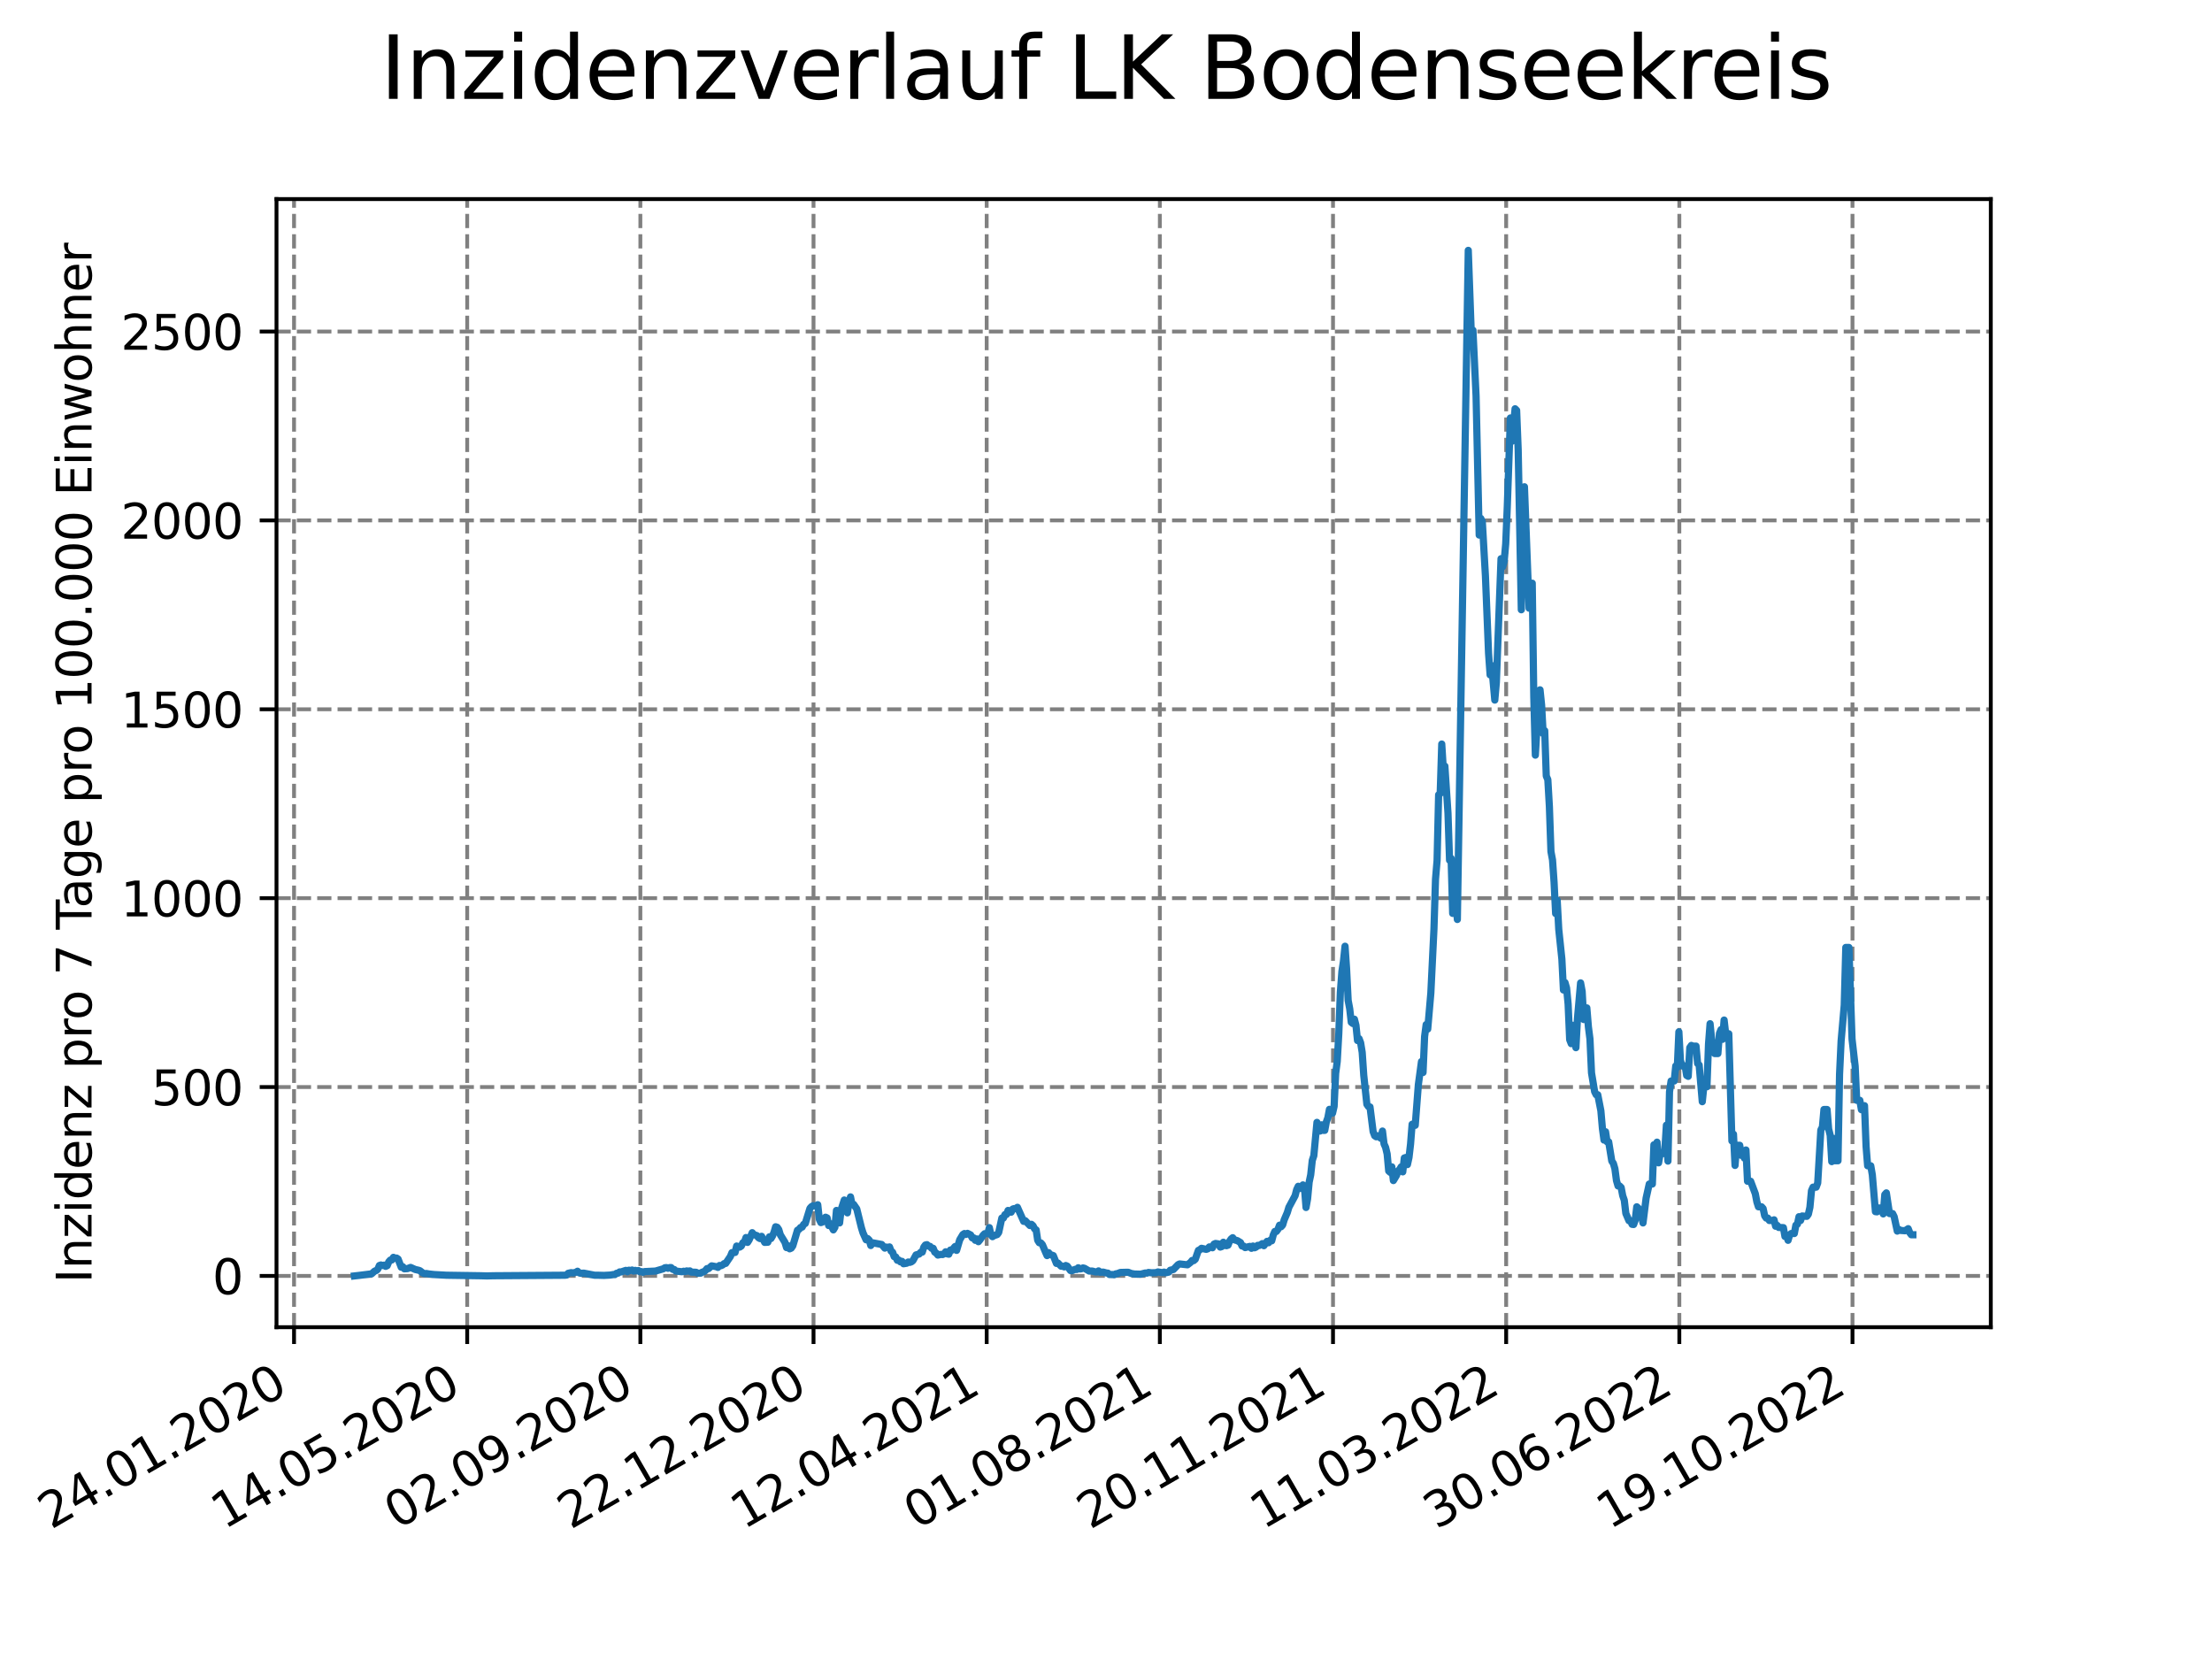 <?xml version="1.0" encoding="utf-8" standalone="no"?>
<!DOCTYPE svg PUBLIC "-//W3C//DTD SVG 1.1//EN"
  "http://www.w3.org/Graphics/SVG/1.1/DTD/svg11.dtd">
<svg xmlns:xlink="http://www.w3.org/1999/xlink" width="460.8pt" height="345.6pt" viewBox="0 0 460.8 345.6" xmlns="http://www.w3.org/2000/svg" version="1.1">
 <defs>
  <style type="text/css">*{stroke-linejoin: round; stroke-linecap: butt}</style>
 </defs>
 <g id="figure_1">
  <g id="patch_1">
   <path d="M 0 345.6 
L 460.8 345.6 
L 460.8 0 
L 0 0 
z
" style="fill: #ffffff"/>
  </g>
  <g id="axes_1">
   <g id="patch_2">
    <path d="M 57.6 276.48 
L 414.72 276.48 
L 414.72 41.472 
L 57.6 41.472 
z
" style="fill: #ffffff"/>
   </g>
   <g id="matplotlib.axis_1">
    <g id="xtick_1">
     <g id="line2d_1">
      <path d="M 61.253 276.48 
L 61.253 41.472 
" clip-path="url(#pbb3aefe9e2)" style="fill: none; stroke-dasharray: 2.96,1.28; stroke-dashoffset: 0; stroke: #808080; stroke-width: 0.8"/>
     </g>
     <g id="line2d_2">
      <defs>
       <path id="m928b06376c" d="M 0 0 
L 0 3.5 
" style="stroke: #000000; stroke-width: 0.8"/>
      </defs>
      <g>
       <use xlink:href="#m928b06376c" x="61.253" y="276.48" style="stroke: #000000; stroke-width: 0.8"/>
      </g>
     </g>
     <g id="text_1">
      <!-- 24.01.2020 -->
      <g transform="translate(10.628 318.689) rotate(-30) scale(0.1 -0.1)">
       <defs>
        <path id="DejaVuSans-32" d="M 1228 531 
L 3431 531 
L 3431 0 
L 469 0 
L 469 531 
Q 828 903 1448 1529 
Q 2069 2156 2228 2338 
Q 2531 2678 2651 2914 
Q 2772 3150 2772 3378 
Q 2772 3750 2511 3984 
Q 2250 4219 1831 4219 
Q 1534 4219 1204 4116 
Q 875 4013 500 3803 
L 500 4441 
Q 881 4594 1212 4672 
Q 1544 4750 1819 4750 
Q 2544 4750 2975 4387 
Q 3406 4025 3406 3419 
Q 3406 3131 3298 2873 
Q 3191 2616 2906 2266 
Q 2828 2175 2409 1742 
Q 1991 1309 1228 531 
z
" transform="scale(0.016)"/>
        <path id="DejaVuSans-34" d="M 2419 4116 
L 825 1625 
L 2419 1625 
L 2419 4116 
z
M 2253 4666 
L 3047 4666 
L 3047 1625 
L 3713 1625 
L 3713 1100 
L 3047 1100 
L 3047 0 
L 2419 0 
L 2419 1100 
L 313 1100 
L 313 1709 
L 2253 4666 
z
" transform="scale(0.016)"/>
        <path id="DejaVuSans-2e" d="M 684 794 
L 1344 794 
L 1344 0 
L 684 0 
L 684 794 
z
" transform="scale(0.016)"/>
        <path id="DejaVuSans-30" d="M 2034 4250 
Q 1547 4250 1301 3770 
Q 1056 3291 1056 2328 
Q 1056 1369 1301 889 
Q 1547 409 2034 409 
Q 2525 409 2770 889 
Q 3016 1369 3016 2328 
Q 3016 3291 2770 3770 
Q 2525 4250 2034 4250 
z
M 2034 4750 
Q 2819 4750 3233 4129 
Q 3647 3509 3647 2328 
Q 3647 1150 3233 529 
Q 2819 -91 2034 -91 
Q 1250 -91 836 529 
Q 422 1150 422 2328 
Q 422 3509 836 4129 
Q 1250 4750 2034 4750 
z
" transform="scale(0.016)"/>
        <path id="DejaVuSans-31" d="M 794 531 
L 1825 531 
L 1825 4091 
L 703 3866 
L 703 4441 
L 1819 4666 
L 2450 4666 
L 2450 531 
L 3481 531 
L 3481 0 
L 794 0 
L 794 531 
z
" transform="scale(0.016)"/>
       </defs>
       <use xlink:href="#DejaVuSans-32"/>
       <use xlink:href="#DejaVuSans-34" x="63.623"/>
       <use xlink:href="#DejaVuSans-2e" x="127.246"/>
       <use xlink:href="#DejaVuSans-30" x="159.033"/>
       <use xlink:href="#DejaVuSans-31" x="222.656"/>
       <use xlink:href="#DejaVuSans-2e" x="286.279"/>
       <use xlink:href="#DejaVuSans-32" x="318.066"/>
       <use xlink:href="#DejaVuSans-30" x="381.689"/>
       <use xlink:href="#DejaVuSans-32" x="445.312"/>
       <use xlink:href="#DejaVuSans-30" x="508.936"/>
      </g>
     </g>
    </g>
    <g id="xtick_2">
     <g id="line2d_3">
      <path d="M 97.326 276.48 
L 97.326 41.472 
" clip-path="url(#pbb3aefe9e2)" style="fill: none; stroke-dasharray: 2.96,1.28; stroke-dashoffset: 0; stroke: #808080; stroke-width: 0.8"/>
     </g>
     <g id="line2d_4">
      <g>
       <use xlink:href="#m928b06376c" x="97.326" y="276.48" style="stroke: #000000; stroke-width: 0.8"/>
      </g>
     </g>
     <g id="text_2">
      <!-- 14.05.2020 -->
      <g transform="translate(46.701 318.689) rotate(-30) scale(0.1 -0.1)">
       <defs>
        <path id="DejaVuSans-35" d="M 691 4666 
L 3169 4666 
L 3169 4134 
L 1269 4134 
L 1269 2991 
Q 1406 3038 1543 3061 
Q 1681 3084 1819 3084 
Q 2600 3084 3056 2656 
Q 3513 2228 3513 1497 
Q 3513 744 3044 326 
Q 2575 -91 1722 -91 
Q 1428 -91 1123 -41 
Q 819 9 494 109 
L 494 744 
Q 775 591 1075 516 
Q 1375 441 1709 441 
Q 2250 441 2565 725 
Q 2881 1009 2881 1497 
Q 2881 1984 2565 2268 
Q 2250 2553 1709 2553 
Q 1456 2553 1204 2497 
Q 953 2441 691 2322 
L 691 4666 
z
" transform="scale(0.016)"/>
       </defs>
       <use xlink:href="#DejaVuSans-31"/>
       <use xlink:href="#DejaVuSans-34" x="63.623"/>
       <use xlink:href="#DejaVuSans-2e" x="127.246"/>
       <use xlink:href="#DejaVuSans-30" x="159.033"/>
       <use xlink:href="#DejaVuSans-35" x="222.656"/>
       <use xlink:href="#DejaVuSans-2e" x="286.279"/>
       <use xlink:href="#DejaVuSans-32" x="318.066"/>
       <use xlink:href="#DejaVuSans-30" x="381.689"/>
       <use xlink:href="#DejaVuSans-32" x="445.312"/>
       <use xlink:href="#DejaVuSans-30" x="508.936"/>
      </g>
     </g>
    </g>
    <g id="xtick_3">
     <g id="line2d_5">
      <path d="M 133.399 276.48 
L 133.399 41.472 
" clip-path="url(#pbb3aefe9e2)" style="fill: none; stroke-dasharray: 2.96,1.28; stroke-dashoffset: 0; stroke: #808080; stroke-width: 0.8"/>
     </g>
     <g id="line2d_6">
      <g>
       <use xlink:href="#m928b06376c" x="133.399" y="276.48" style="stroke: #000000; stroke-width: 0.8"/>
      </g>
     </g>
     <g id="text_3">
      <!-- 02.09.2020 -->
      <g transform="translate(82.774 318.689) rotate(-30) scale(0.1 -0.1)">
       <defs>
        <path id="DejaVuSans-39" d="M 703 97 
L 703 672 
Q 941 559 1184 500 
Q 1428 441 1663 441 
Q 2288 441 2617 861 
Q 2947 1281 2994 2138 
Q 2813 1869 2534 1725 
Q 2256 1581 1919 1581 
Q 1219 1581 811 2004 
Q 403 2428 403 3163 
Q 403 3881 828 4315 
Q 1253 4750 1959 4750 
Q 2769 4750 3195 4129 
Q 3622 3509 3622 2328 
Q 3622 1225 3098 567 
Q 2575 -91 1691 -91 
Q 1453 -91 1209 -44 
Q 966 3 703 97 
z
M 1959 2075 
Q 2384 2075 2632 2365 
Q 2881 2656 2881 3163 
Q 2881 3666 2632 3958 
Q 2384 4250 1959 4250 
Q 1534 4250 1286 3958 
Q 1038 3666 1038 3163 
Q 1038 2656 1286 2365 
Q 1534 2075 1959 2075 
z
" transform="scale(0.016)"/>
       </defs>
       <use xlink:href="#DejaVuSans-30"/>
       <use xlink:href="#DejaVuSans-32" x="63.623"/>
       <use xlink:href="#DejaVuSans-2e" x="127.246"/>
       <use xlink:href="#DejaVuSans-30" x="159.033"/>
       <use xlink:href="#DejaVuSans-39" x="222.656"/>
       <use xlink:href="#DejaVuSans-2e" x="286.279"/>
       <use xlink:href="#DejaVuSans-32" x="318.066"/>
       <use xlink:href="#DejaVuSans-30" x="381.689"/>
       <use xlink:href="#DejaVuSans-32" x="445.312"/>
       <use xlink:href="#DejaVuSans-30" x="508.936"/>
      </g>
     </g>
    </g>
    <g id="xtick_4">
     <g id="line2d_7">
      <path d="M 169.471 276.48 
L 169.471 41.472 
" clip-path="url(#pbb3aefe9e2)" style="fill: none; stroke-dasharray: 2.96,1.28; stroke-dashoffset: 0; stroke: #808080; stroke-width: 0.8"/>
     </g>
     <g id="line2d_8">
      <g>
       <use xlink:href="#m928b06376c" x="169.471" y="276.48" style="stroke: #000000; stroke-width: 0.8"/>
      </g>
     </g>
     <g id="text_4">
      <!-- 22.12.2020 -->
      <g transform="translate(118.846 318.689) rotate(-30) scale(0.1 -0.1)">
       <use xlink:href="#DejaVuSans-32"/>
       <use xlink:href="#DejaVuSans-32" x="63.623"/>
       <use xlink:href="#DejaVuSans-2e" x="127.246"/>
       <use xlink:href="#DejaVuSans-31" x="159.033"/>
       <use xlink:href="#DejaVuSans-32" x="222.656"/>
       <use xlink:href="#DejaVuSans-2e" x="286.279"/>
       <use xlink:href="#DejaVuSans-32" x="318.066"/>
       <use xlink:href="#DejaVuSans-30" x="381.689"/>
       <use xlink:href="#DejaVuSans-32" x="445.312"/>
       <use xlink:href="#DejaVuSans-30" x="508.936"/>
      </g>
     </g>
    </g>
    <g id="xtick_5">
     <g id="line2d_9">
      <path d="M 205.544 276.48 
L 205.544 41.472 
" clip-path="url(#pbb3aefe9e2)" style="fill: none; stroke-dasharray: 2.96,1.28; stroke-dashoffset: 0; stroke: #808080; stroke-width: 0.8"/>
     </g>
     <g id="line2d_10">
      <g>
       <use xlink:href="#m928b06376c" x="205.544" y="276.48" style="stroke: #000000; stroke-width: 0.8"/>
      </g>
     </g>
     <g id="text_5">
      <!-- 12.04.2021 -->
      <g transform="translate(154.919 318.689) rotate(-30) scale(0.1 -0.1)">
       <use xlink:href="#DejaVuSans-31"/>
       <use xlink:href="#DejaVuSans-32" x="63.623"/>
       <use xlink:href="#DejaVuSans-2e" x="127.246"/>
       <use xlink:href="#DejaVuSans-30" x="159.033"/>
       <use xlink:href="#DejaVuSans-34" x="222.656"/>
       <use xlink:href="#DejaVuSans-2e" x="286.279"/>
       <use xlink:href="#DejaVuSans-32" x="318.066"/>
       <use xlink:href="#DejaVuSans-30" x="381.689"/>
       <use xlink:href="#DejaVuSans-32" x="445.312"/>
       <use xlink:href="#DejaVuSans-31" x="508.936"/>
      </g>
     </g>
    </g>
    <g id="xtick_6">
     <g id="line2d_11">
      <path d="M 241.617 276.48 
L 241.617 41.472 
" clip-path="url(#pbb3aefe9e2)" style="fill: none; stroke-dasharray: 2.96,1.28; stroke-dashoffset: 0; stroke: #808080; stroke-width: 0.8"/>
     </g>
     <g id="line2d_12">
      <g>
       <use xlink:href="#m928b06376c" x="241.617" y="276.48" style="stroke: #000000; stroke-width: 0.8"/>
      </g>
     </g>
     <g id="text_6">
      <!-- 01.08.2021 -->
      <g transform="translate(190.992 318.689) rotate(-30) scale(0.1 -0.1)">
       <defs>
        <path id="DejaVuSans-38" d="M 2034 2216 
Q 1584 2216 1326 1975 
Q 1069 1734 1069 1313 
Q 1069 891 1326 650 
Q 1584 409 2034 409 
Q 2484 409 2743 651 
Q 3003 894 3003 1313 
Q 3003 1734 2745 1975 
Q 2488 2216 2034 2216 
z
M 1403 2484 
Q 997 2584 770 2862 
Q 544 3141 544 3541 
Q 544 4100 942 4425 
Q 1341 4750 2034 4750 
Q 2731 4750 3128 4425 
Q 3525 4100 3525 3541 
Q 3525 3141 3298 2862 
Q 3072 2584 2669 2484 
Q 3125 2378 3379 2068 
Q 3634 1759 3634 1313 
Q 3634 634 3220 271 
Q 2806 -91 2034 -91 
Q 1263 -91 848 271 
Q 434 634 434 1313 
Q 434 1759 690 2068 
Q 947 2378 1403 2484 
z
M 1172 3481 
Q 1172 3119 1398 2916 
Q 1625 2713 2034 2713 
Q 2441 2713 2670 2916 
Q 2900 3119 2900 3481 
Q 2900 3844 2670 4047 
Q 2441 4250 2034 4250 
Q 1625 4250 1398 4047 
Q 1172 3844 1172 3481 
z
" transform="scale(0.016)"/>
       </defs>
       <use xlink:href="#DejaVuSans-30"/>
       <use xlink:href="#DejaVuSans-31" x="63.623"/>
       <use xlink:href="#DejaVuSans-2e" x="127.246"/>
       <use xlink:href="#DejaVuSans-30" x="159.033"/>
       <use xlink:href="#DejaVuSans-38" x="222.656"/>
       <use xlink:href="#DejaVuSans-2e" x="286.279"/>
       <use xlink:href="#DejaVuSans-32" x="318.066"/>
       <use xlink:href="#DejaVuSans-30" x="381.689"/>
       <use xlink:href="#DejaVuSans-32" x="445.312"/>
       <use xlink:href="#DejaVuSans-31" x="508.936"/>
      </g>
     </g>
    </g>
    <g id="xtick_7">
     <g id="line2d_13">
      <path d="M 277.69 276.48 
L 277.69 41.472 
" clip-path="url(#pbb3aefe9e2)" style="fill: none; stroke-dasharray: 2.96,1.28; stroke-dashoffset: 0; stroke: #808080; stroke-width: 0.8"/>
     </g>
     <g id="line2d_14">
      <g>
       <use xlink:href="#m928b06376c" x="277.69" y="276.48" style="stroke: #000000; stroke-width: 0.8"/>
      </g>
     </g>
     <g id="text_7">
      <!-- 20.11.2021 -->
      <g transform="translate(227.064 318.689) rotate(-30) scale(0.1 -0.1)">
       <use xlink:href="#DejaVuSans-32"/>
       <use xlink:href="#DejaVuSans-30" x="63.623"/>
       <use xlink:href="#DejaVuSans-2e" x="127.246"/>
       <use xlink:href="#DejaVuSans-31" x="159.033"/>
       <use xlink:href="#DejaVuSans-31" x="222.656"/>
       <use xlink:href="#DejaVuSans-2e" x="286.279"/>
       <use xlink:href="#DejaVuSans-32" x="318.066"/>
       <use xlink:href="#DejaVuSans-30" x="381.689"/>
       <use xlink:href="#DejaVuSans-32" x="445.312"/>
       <use xlink:href="#DejaVuSans-31" x="508.936"/>
      </g>
     </g>
    </g>
    <g id="xtick_8">
     <g id="line2d_15">
      <path d="M 313.762 276.48 
L 313.762 41.472 
" clip-path="url(#pbb3aefe9e2)" style="fill: none; stroke-dasharray: 2.96,1.28; stroke-dashoffset: 0; stroke: #808080; stroke-width: 0.8"/>
     </g>
     <g id="line2d_16">
      <g>
       <use xlink:href="#m928b06376c" x="313.762" y="276.48" style="stroke: #000000; stroke-width: 0.8"/>
      </g>
     </g>
     <g id="text_8">
      <!-- 11.03.2022 -->
      <g transform="translate(263.137 318.689) rotate(-30) scale(0.1 -0.1)">
       <defs>
        <path id="DejaVuSans-33" d="M 2597 2516 
Q 3050 2419 3304 2112 
Q 3559 1806 3559 1356 
Q 3559 666 3084 287 
Q 2609 -91 1734 -91 
Q 1441 -91 1130 -33 
Q 819 25 488 141 
L 488 750 
Q 750 597 1062 519 
Q 1375 441 1716 441 
Q 2309 441 2620 675 
Q 2931 909 2931 1356 
Q 2931 1769 2642 2001 
Q 2353 2234 1838 2234 
L 1294 2234 
L 1294 2753 
L 1863 2753 
Q 2328 2753 2575 2939 
Q 2822 3125 2822 3475 
Q 2822 3834 2567 4026 
Q 2313 4219 1838 4219 
Q 1578 4219 1281 4162 
Q 984 4106 628 3988 
L 628 4550 
Q 988 4650 1302 4700 
Q 1616 4750 1894 4750 
Q 2613 4750 3031 4423 
Q 3450 4097 3450 3541 
Q 3450 3153 3228 2886 
Q 3006 2619 2597 2516 
z
" transform="scale(0.016)"/>
       </defs>
       <use xlink:href="#DejaVuSans-31"/>
       <use xlink:href="#DejaVuSans-31" x="63.623"/>
       <use xlink:href="#DejaVuSans-2e" x="127.246"/>
       <use xlink:href="#DejaVuSans-30" x="159.033"/>
       <use xlink:href="#DejaVuSans-33" x="222.656"/>
       <use xlink:href="#DejaVuSans-2e" x="286.279"/>
       <use xlink:href="#DejaVuSans-32" x="318.066"/>
       <use xlink:href="#DejaVuSans-30" x="381.689"/>
       <use xlink:href="#DejaVuSans-32" x="445.312"/>
       <use xlink:href="#DejaVuSans-32" x="508.936"/>
      </g>
     </g>
    </g>
    <g id="xtick_9">
     <g id="line2d_17">
      <path d="M 349.835 276.48 
L 349.835 41.472 
" clip-path="url(#pbb3aefe9e2)" style="fill: none; stroke-dasharray: 2.96,1.28; stroke-dashoffset: 0; stroke: #808080; stroke-width: 0.8"/>
     </g>
     <g id="line2d_18">
      <g>
       <use xlink:href="#m928b06376c" x="349.835" y="276.48" style="stroke: #000000; stroke-width: 0.8"/>
      </g>
     </g>
     <g id="text_9">
      <!-- 30.06.2022 -->
      <g transform="translate(299.21 318.689) rotate(-30) scale(0.1 -0.1)">
       <defs>
        <path id="DejaVuSans-36" d="M 2113 2584 
Q 1688 2584 1439 2293 
Q 1191 2003 1191 1497 
Q 1191 994 1439 701 
Q 1688 409 2113 409 
Q 2538 409 2786 701 
Q 3034 994 3034 1497 
Q 3034 2003 2786 2293 
Q 2538 2584 2113 2584 
z
M 3366 4563 
L 3366 3988 
Q 3128 4100 2886 4159 
Q 2644 4219 2406 4219 
Q 1781 4219 1451 3797 
Q 1122 3375 1075 2522 
Q 1259 2794 1537 2939 
Q 1816 3084 2150 3084 
Q 2853 3084 3261 2657 
Q 3669 2231 3669 1497 
Q 3669 778 3244 343 
Q 2819 -91 2113 -91 
Q 1303 -91 875 529 
Q 447 1150 447 2328 
Q 447 3434 972 4092 
Q 1497 4750 2381 4750 
Q 2619 4750 2861 4703 
Q 3103 4656 3366 4563 
z
" transform="scale(0.016)"/>
       </defs>
       <use xlink:href="#DejaVuSans-33"/>
       <use xlink:href="#DejaVuSans-30" x="63.623"/>
       <use xlink:href="#DejaVuSans-2e" x="127.246"/>
       <use xlink:href="#DejaVuSans-30" x="159.033"/>
       <use xlink:href="#DejaVuSans-36" x="222.656"/>
       <use xlink:href="#DejaVuSans-2e" x="286.279"/>
       <use xlink:href="#DejaVuSans-32" x="318.066"/>
       <use xlink:href="#DejaVuSans-30" x="381.689"/>
       <use xlink:href="#DejaVuSans-32" x="445.312"/>
       <use xlink:href="#DejaVuSans-32" x="508.936"/>
      </g>
     </g>
    </g>
    <g id="xtick_10">
     <g id="line2d_19">
      <path d="M 385.908 276.48 
L 385.908 41.472 
" clip-path="url(#pbb3aefe9e2)" style="fill: none; stroke-dasharray: 2.96,1.28; stroke-dashoffset: 0; stroke: #808080; stroke-width: 0.8"/>
     </g>
     <g id="line2d_20">
      <g>
       <use xlink:href="#m928b06376c" x="385.908" y="276.48" style="stroke: #000000; stroke-width: 0.8"/>
      </g>
     </g>
     <g id="text_10">
      <!-- 19.10.2022 -->
      <g transform="translate(335.283 318.689) rotate(-30) scale(0.1 -0.1)">
       <use xlink:href="#DejaVuSans-31"/>
       <use xlink:href="#DejaVuSans-39" x="63.623"/>
       <use xlink:href="#DejaVuSans-2e" x="127.246"/>
       <use xlink:href="#DejaVuSans-31" x="159.033"/>
       <use xlink:href="#DejaVuSans-30" x="222.656"/>
       <use xlink:href="#DejaVuSans-2e" x="286.279"/>
       <use xlink:href="#DejaVuSans-32" x="318.066"/>
       <use xlink:href="#DejaVuSans-30" x="381.689"/>
       <use xlink:href="#DejaVuSans-32" x="445.312"/>
       <use xlink:href="#DejaVuSans-32" x="508.936"/>
      </g>
     </g>
    </g>
   </g>
   <g id="matplotlib.axis_2">
    <g id="ytick_1">
     <g id="line2d_21">
      <path d="M 57.6 265.798 
L 414.72 265.798 
" clip-path="url(#pbb3aefe9e2)" style="fill: none; stroke-dasharray: 2.96,1.28; stroke-dashoffset: 0; stroke: #808080; stroke-width: 0.8"/>
     </g>
     <g id="line2d_22">
      <defs>
       <path id="m2a3b0ec038" d="M 0 0 
L -3.5 0 
" style="stroke: #000000; stroke-width: 0.8"/>
      </defs>
      <g>
       <use xlink:href="#m2a3b0ec038" x="57.6" y="265.798" style="stroke: #000000; stroke-width: 0.8"/>
      </g>
     </g>
     <g id="text_11">
      <!-- 0 -->
      <g transform="translate(44.237 269.597) scale(0.1 -0.1)">
       <use xlink:href="#DejaVuSans-30"/>
      </g>
     </g>
    </g>
    <g id="ytick_2">
     <g id="line2d_23">
      <path d="M 57.6 226.451 
L 414.72 226.451 
" clip-path="url(#pbb3aefe9e2)" style="fill: none; stroke-dasharray: 2.96,1.28; stroke-dashoffset: 0; stroke: #808080; stroke-width: 0.8"/>
     </g>
     <g id="line2d_24">
      <g>
       <use xlink:href="#m2a3b0ec038" x="57.6" y="226.451" style="stroke: #000000; stroke-width: 0.8"/>
      </g>
     </g>
     <g id="text_12">
      <!-- 500 -->
      <g transform="translate(31.512 230.25) scale(0.1 -0.1)">
       <use xlink:href="#DejaVuSans-35"/>
       <use xlink:href="#DejaVuSans-30" x="63.623"/>
       <use xlink:href="#DejaVuSans-30" x="127.246"/>
      </g>
     </g>
    </g>
    <g id="ytick_3">
     <g id="line2d_25">
      <path d="M 57.6 187.104 
L 414.72 187.104 
" clip-path="url(#pbb3aefe9e2)" style="fill: none; stroke-dasharray: 2.96,1.28; stroke-dashoffset: 0; stroke: #808080; stroke-width: 0.8"/>
     </g>
     <g id="line2d_26">
      <g>
       <use xlink:href="#m2a3b0ec038" x="57.6" y="187.104" style="stroke: #000000; stroke-width: 0.8"/>
      </g>
     </g>
     <g id="text_13">
      <!-- 1000 -->
      <g transform="translate(25.15 190.903) scale(0.1 -0.1)">
       <use xlink:href="#DejaVuSans-31"/>
       <use xlink:href="#DejaVuSans-30" x="63.623"/>
       <use xlink:href="#DejaVuSans-30" x="127.246"/>
       <use xlink:href="#DejaVuSans-30" x="190.869"/>
      </g>
     </g>
    </g>
    <g id="ytick_4">
     <g id="line2d_27">
      <path d="M 57.6 147.756 
L 414.72 147.756 
" clip-path="url(#pbb3aefe9e2)" style="fill: none; stroke-dasharray: 2.96,1.28; stroke-dashoffset: 0; stroke: #808080; stroke-width: 0.8"/>
     </g>
     <g id="line2d_28">
      <g>
       <use xlink:href="#m2a3b0ec038" x="57.6" y="147.756" style="stroke: #000000; stroke-width: 0.8"/>
      </g>
     </g>
     <g id="text_14">
      <!-- 1500 -->
      <g transform="translate(25.15 151.556) scale(0.1 -0.1)">
       <use xlink:href="#DejaVuSans-31"/>
       <use xlink:href="#DejaVuSans-35" x="63.623"/>
       <use xlink:href="#DejaVuSans-30" x="127.246"/>
       <use xlink:href="#DejaVuSans-30" x="190.869"/>
      </g>
     </g>
    </g>
    <g id="ytick_5">
     <g id="line2d_29">
      <path d="M 57.6 108.409 
L 414.72 108.409 
" clip-path="url(#pbb3aefe9e2)" style="fill: none; stroke-dasharray: 2.96,1.28; stroke-dashoffset: 0; stroke: #808080; stroke-width: 0.8"/>
     </g>
     <g id="line2d_30">
      <g>
       <use xlink:href="#m2a3b0ec038" x="57.6" y="108.409" style="stroke: #000000; stroke-width: 0.8"/>
      </g>
     </g>
     <g id="text_15">
      <!-- 2000 -->
      <g transform="translate(25.15 112.209) scale(0.1 -0.1)">
       <use xlink:href="#DejaVuSans-32"/>
       <use xlink:href="#DejaVuSans-30" x="63.623"/>
       <use xlink:href="#DejaVuSans-30" x="127.246"/>
       <use xlink:href="#DejaVuSans-30" x="190.869"/>
      </g>
     </g>
    </g>
    <g id="ytick_6">
     <g id="line2d_31">
      <path d="M 57.6 69.062 
L 414.72 69.062 
" clip-path="url(#pbb3aefe9e2)" style="fill: none; stroke-dasharray: 2.96,1.28; stroke-dashoffset: 0; stroke: #808080; stroke-width: 0.8"/>
     </g>
     <g id="line2d_32">
      <g>
       <use xlink:href="#m2a3b0ec038" x="57.6" y="69.062" style="stroke: #000000; stroke-width: 0.8"/>
      </g>
     </g>
     <g id="text_16">
      <!-- 2500 -->
      <g transform="translate(25.15 72.861) scale(0.1 -0.1)">
       <use xlink:href="#DejaVuSans-32"/>
       <use xlink:href="#DejaVuSans-35" x="63.623"/>
       <use xlink:href="#DejaVuSans-30" x="127.246"/>
       <use xlink:href="#DejaVuSans-30" x="190.869"/>
      </g>
     </g>
    </g>
    <g id="text_17">
     <!-- Inzidenz pro 7 Tage pro 100.000 Einwohner -->
     <g transform="translate(19.07 267.301) rotate(-90) scale(0.1 -0.1)">
      <defs>
       <path id="DejaVuSans-49" d="M 628 4666 
L 1259 4666 
L 1259 0 
L 628 0 
L 628 4666 
z
" transform="scale(0.016)"/>
       <path id="DejaVuSans-6e" d="M 3513 2113 
L 3513 0 
L 2938 0 
L 2938 2094 
Q 2938 2591 2744 2837 
Q 2550 3084 2163 3084 
Q 1697 3084 1428 2787 
Q 1159 2491 1159 1978 
L 1159 0 
L 581 0 
L 581 3500 
L 1159 3500 
L 1159 2956 
Q 1366 3272 1645 3428 
Q 1925 3584 2291 3584 
Q 2894 3584 3203 3211 
Q 3513 2838 3513 2113 
z
" transform="scale(0.016)"/>
       <path id="DejaVuSans-7a" d="M 353 3500 
L 3084 3500 
L 3084 2975 
L 922 459 
L 3084 459 
L 3084 0 
L 275 0 
L 275 525 
L 2438 3041 
L 353 3041 
L 353 3500 
z
" transform="scale(0.016)"/>
       <path id="DejaVuSans-69" d="M 603 3500 
L 1178 3500 
L 1178 0 
L 603 0 
L 603 3500 
z
M 603 4863 
L 1178 4863 
L 1178 4134 
L 603 4134 
L 603 4863 
z
" transform="scale(0.016)"/>
       <path id="DejaVuSans-64" d="M 2906 2969 
L 2906 4863 
L 3481 4863 
L 3481 0 
L 2906 0 
L 2906 525 
Q 2725 213 2448 61 
Q 2172 -91 1784 -91 
Q 1150 -91 751 415 
Q 353 922 353 1747 
Q 353 2572 751 3078 
Q 1150 3584 1784 3584 
Q 2172 3584 2448 3432 
Q 2725 3281 2906 2969 
z
M 947 1747 
Q 947 1113 1208 752 
Q 1469 391 1925 391 
Q 2381 391 2643 752 
Q 2906 1113 2906 1747 
Q 2906 2381 2643 2742 
Q 2381 3103 1925 3103 
Q 1469 3103 1208 2742 
Q 947 2381 947 1747 
z
" transform="scale(0.016)"/>
       <path id="DejaVuSans-65" d="M 3597 1894 
L 3597 1613 
L 953 1613 
Q 991 1019 1311 708 
Q 1631 397 2203 397 
Q 2534 397 2845 478 
Q 3156 559 3463 722 
L 3463 178 
Q 3153 47 2828 -22 
Q 2503 -91 2169 -91 
Q 1331 -91 842 396 
Q 353 884 353 1716 
Q 353 2575 817 3079 
Q 1281 3584 2069 3584 
Q 2775 3584 3186 3129 
Q 3597 2675 3597 1894 
z
M 3022 2063 
Q 3016 2534 2758 2815 
Q 2500 3097 2075 3097 
Q 1594 3097 1305 2825 
Q 1016 2553 972 2059 
L 3022 2063 
z
" transform="scale(0.016)"/>
       <path id="DejaVuSans-20" transform="scale(0.016)"/>
       <path id="DejaVuSans-70" d="M 1159 525 
L 1159 -1331 
L 581 -1331 
L 581 3500 
L 1159 3500 
L 1159 2969 
Q 1341 3281 1617 3432 
Q 1894 3584 2278 3584 
Q 2916 3584 3314 3078 
Q 3713 2572 3713 1747 
Q 3713 922 3314 415 
Q 2916 -91 2278 -91 
Q 1894 -91 1617 61 
Q 1341 213 1159 525 
z
M 3116 1747 
Q 3116 2381 2855 2742 
Q 2594 3103 2138 3103 
Q 1681 3103 1420 2742 
Q 1159 2381 1159 1747 
Q 1159 1113 1420 752 
Q 1681 391 2138 391 
Q 2594 391 2855 752 
Q 3116 1113 3116 1747 
z
" transform="scale(0.016)"/>
       <path id="DejaVuSans-72" d="M 2631 2963 
Q 2534 3019 2420 3045 
Q 2306 3072 2169 3072 
Q 1681 3072 1420 2755 
Q 1159 2438 1159 1844 
L 1159 0 
L 581 0 
L 581 3500 
L 1159 3500 
L 1159 2956 
Q 1341 3275 1631 3429 
Q 1922 3584 2338 3584 
Q 2397 3584 2469 3576 
Q 2541 3569 2628 3553 
L 2631 2963 
z
" transform="scale(0.016)"/>
       <path id="DejaVuSans-6f" d="M 1959 3097 
Q 1497 3097 1228 2736 
Q 959 2375 959 1747 
Q 959 1119 1226 758 
Q 1494 397 1959 397 
Q 2419 397 2687 759 
Q 2956 1122 2956 1747 
Q 2956 2369 2687 2733 
Q 2419 3097 1959 3097 
z
M 1959 3584 
Q 2709 3584 3137 3096 
Q 3566 2609 3566 1747 
Q 3566 888 3137 398 
Q 2709 -91 1959 -91 
Q 1206 -91 779 398 
Q 353 888 353 1747 
Q 353 2609 779 3096 
Q 1206 3584 1959 3584 
z
" transform="scale(0.016)"/>
       <path id="DejaVuSans-37" d="M 525 4666 
L 3525 4666 
L 3525 4397 
L 1831 0 
L 1172 0 
L 2766 4134 
L 525 4134 
L 525 4666 
z
" transform="scale(0.016)"/>
       <path id="DejaVuSans-54" d="M -19 4666 
L 3928 4666 
L 3928 4134 
L 2272 4134 
L 2272 0 
L 1638 0 
L 1638 4134 
L -19 4134 
L -19 4666 
z
" transform="scale(0.016)"/>
       <path id="DejaVuSans-61" d="M 2194 1759 
Q 1497 1759 1228 1600 
Q 959 1441 959 1056 
Q 959 750 1161 570 
Q 1363 391 1709 391 
Q 2188 391 2477 730 
Q 2766 1069 2766 1631 
L 2766 1759 
L 2194 1759 
z
M 3341 1997 
L 3341 0 
L 2766 0 
L 2766 531 
Q 2569 213 2275 61 
Q 1981 -91 1556 -91 
Q 1019 -91 701 211 
Q 384 513 384 1019 
Q 384 1609 779 1909 
Q 1175 2209 1959 2209 
L 2766 2209 
L 2766 2266 
Q 2766 2663 2505 2880 
Q 2244 3097 1772 3097 
Q 1472 3097 1187 3025 
Q 903 2953 641 2809 
L 641 3341 
Q 956 3463 1253 3523 
Q 1550 3584 1831 3584 
Q 2591 3584 2966 3190 
Q 3341 2797 3341 1997 
z
" transform="scale(0.016)"/>
       <path id="DejaVuSans-67" d="M 2906 1791 
Q 2906 2416 2648 2759 
Q 2391 3103 1925 3103 
Q 1463 3103 1205 2759 
Q 947 2416 947 1791 
Q 947 1169 1205 825 
Q 1463 481 1925 481 
Q 2391 481 2648 825 
Q 2906 1169 2906 1791 
z
M 3481 434 
Q 3481 -459 3084 -895 
Q 2688 -1331 1869 -1331 
Q 1566 -1331 1297 -1286 
Q 1028 -1241 775 -1147 
L 775 -588 
Q 1028 -725 1275 -790 
Q 1522 -856 1778 -856 
Q 2344 -856 2625 -561 
Q 2906 -266 2906 331 
L 2906 616 
Q 2728 306 2450 153 
Q 2172 0 1784 0 
Q 1141 0 747 490 
Q 353 981 353 1791 
Q 353 2603 747 3093 
Q 1141 3584 1784 3584 
Q 2172 3584 2450 3431 
Q 2728 3278 2906 2969 
L 2906 3500 
L 3481 3500 
L 3481 434 
z
" transform="scale(0.016)"/>
       <path id="DejaVuSans-45" d="M 628 4666 
L 3578 4666 
L 3578 4134 
L 1259 4134 
L 1259 2753 
L 3481 2753 
L 3481 2222 
L 1259 2222 
L 1259 531 
L 3634 531 
L 3634 0 
L 628 0 
L 628 4666 
z
" transform="scale(0.016)"/>
       <path id="DejaVuSans-77" d="M 269 3500 
L 844 3500 
L 1563 769 
L 2278 3500 
L 2956 3500 
L 3675 769 
L 4391 3500 
L 4966 3500 
L 4050 0 
L 3372 0 
L 2619 2869 
L 1863 0 
L 1184 0 
L 269 3500 
z
" transform="scale(0.016)"/>
       <path id="DejaVuSans-68" d="M 3513 2113 
L 3513 0 
L 2938 0 
L 2938 2094 
Q 2938 2591 2744 2837 
Q 2550 3084 2163 3084 
Q 1697 3084 1428 2787 
Q 1159 2491 1159 1978 
L 1159 0 
L 581 0 
L 581 4863 
L 1159 4863 
L 1159 2956 
Q 1366 3272 1645 3428 
Q 1925 3584 2291 3584 
Q 2894 3584 3203 3211 
Q 3513 2838 3513 2113 
z
" transform="scale(0.016)"/>
      </defs>
      <use xlink:href="#DejaVuSans-49"/>
      <use xlink:href="#DejaVuSans-6e" x="29.492"/>
      <use xlink:href="#DejaVuSans-7a" x="92.871"/>
      <use xlink:href="#DejaVuSans-69" x="145.361"/>
      <use xlink:href="#DejaVuSans-64" x="173.145"/>
      <use xlink:href="#DejaVuSans-65" x="236.621"/>
      <use xlink:href="#DejaVuSans-6e" x="298.145"/>
      <use xlink:href="#DejaVuSans-7a" x="361.523"/>
      <use xlink:href="#DejaVuSans-20" x="414.014"/>
      <use xlink:href="#DejaVuSans-70" x="445.801"/>
      <use xlink:href="#DejaVuSans-72" x="509.277"/>
      <use xlink:href="#DejaVuSans-6f" x="548.141"/>
      <use xlink:href="#DejaVuSans-20" x="609.322"/>
      <use xlink:href="#DejaVuSans-37" x="641.109"/>
      <use xlink:href="#DejaVuSans-20" x="704.732"/>
      <use xlink:href="#DejaVuSans-54" x="736.52"/>
      <use xlink:href="#DejaVuSans-61" x="781.104"/>
      <use xlink:href="#DejaVuSans-67" x="842.383"/>
      <use xlink:href="#DejaVuSans-65" x="905.859"/>
      <use xlink:href="#DejaVuSans-20" x="967.383"/>
      <use xlink:href="#DejaVuSans-70" x="999.17"/>
      <use xlink:href="#DejaVuSans-72" x="1062.646"/>
      <use xlink:href="#DejaVuSans-6f" x="1101.51"/>
      <use xlink:href="#DejaVuSans-20" x="1162.691"/>
      <use xlink:href="#DejaVuSans-31" x="1194.479"/>
      <use xlink:href="#DejaVuSans-30" x="1258.102"/>
      <use xlink:href="#DejaVuSans-30" x="1321.725"/>
      <use xlink:href="#DejaVuSans-2e" x="1385.348"/>
      <use xlink:href="#DejaVuSans-30" x="1417.135"/>
      <use xlink:href="#DejaVuSans-30" x="1480.758"/>
      <use xlink:href="#DejaVuSans-30" x="1544.381"/>
      <use xlink:href="#DejaVuSans-20" x="1608.004"/>
      <use xlink:href="#DejaVuSans-45" x="1639.791"/>
      <use xlink:href="#DejaVuSans-69" x="1702.975"/>
      <use xlink:href="#DejaVuSans-6e" x="1730.758"/>
      <use xlink:href="#DejaVuSans-77" x="1794.137"/>
      <use xlink:href="#DejaVuSans-6f" x="1875.924"/>
      <use xlink:href="#DejaVuSans-68" x="1937.105"/>
      <use xlink:href="#DejaVuSans-6e" x="2000.484"/>
      <use xlink:href="#DejaVuSans-65" x="2063.863"/>
      <use xlink:href="#DejaVuSans-72" x="2125.387"/>
     </g>
    </g>
   </g>
   <g id="line2d_33">
    <path d="M 73.833 265.798 
L 74.808 265.689 
L 77.408 265.364 
L 78.057 264.785 
L 78.382 264.676 
L 78.707 264.387 
L 79.032 263.627 
L 79.357 263.518 
L 79.682 263.627 
L 80.007 263.554 
L 80.332 263.808 
L 80.657 263.663 
L 80.982 262.867 
L 81.307 262.505 
L 81.632 262.469 
L 81.957 261.926 
L 82.282 262.107 
L 82.607 262.071 
L 82.932 262.288 
L 83.582 263.989 
L 83.907 263.88 
L 84.232 264.314 
L 84.882 264.278 
L 85.532 264.025 
L 86.507 264.459 
L 87.157 264.604 
L 87.482 264.712 
L 88.132 265.219 
L 88.457 265.327 
L 88.782 265.291 
L 89.432 265.4 
L 90.407 265.508 
L 92.357 265.617 
L 93.007 265.653 
L 100.156 265.762 
L 101.456 265.798 
L 102.756 265.762 
L 117.705 265.653 
L 118.03 265.617 
L 118.355 265.255 
L 119.005 265.11 
L 119.33 265.183 
L 119.98 265.038 
L 120.305 264.821 
L 120.63 265.146 
L 120.955 265.255 
L 121.605 265.219 
L 123.88 265.653 
L 124.53 265.653 
L 125.829 265.689 
L 127.129 265.617 
L 127.779 265.508 
L 128.104 265.508 
L 128.429 265.255 
L 128.754 265.219 
L 129.079 264.966 
L 129.404 264.966 
L 130.379 264.64 
L 130.704 264.929 
L 131.029 264.604 
L 131.354 264.676 
L 131.679 264.567 
L 132.004 264.785 
L 132.329 264.64 
L 132.654 264.748 
L 132.979 264.676 
L 133.304 264.929 
L 133.629 264.893 
L 133.954 265.038 
L 134.279 264.893 
L 136.554 264.785 
L 138.179 264.314 
L 138.504 264.097 
L 138.829 264.061 
L 139.154 264.206 
L 139.479 264.061 
L 139.804 264.061 
L 140.129 264.423 
L 140.454 264.459 
L 140.779 264.785 
L 142.078 264.929 
L 142.403 264.821 
L 142.728 264.893 
L 143.053 264.748 
L 143.378 264.821 
L 143.703 264.748 
L 144.028 265.002 
L 145.003 265.038 
L 145.328 265.219 
L 145.978 265.219 
L 146.303 265.002 
L 146.628 264.929 
L 146.953 264.676 
L 147.278 264.278 
L 147.603 264.278 
L 148.253 263.699 
L 149.228 263.88 
L 149.553 264.025 
L 149.878 263.627 
L 150.203 263.663 
L 150.528 263.518 
L 150.853 263.229 
L 151.178 263.192 
L 152.153 261.745 
L 152.478 260.949 
L 153.128 260.913 
L 153.453 259.574 
L 154.103 259.791 
L 154.428 259.574 
L 154.753 258.886 
L 155.078 258.741 
L 155.403 257.801 
L 155.728 258.814 
L 156.053 258.307 
L 156.703 256.787 
L 157.027 257.185 
L 157.677 257.403 
L 158.002 257.837 
L 158.327 258.018 
L 158.652 257.547 
L 159.302 258.814 
L 159.952 258.778 
L 160.277 257.656 
L 160.602 258.018 
L 160.927 257.475 
L 161.252 256.679 
L 161.577 255.557 
L 161.902 255.666 
L 162.227 256.136 
L 162.552 257.222 
L 163.527 258.814 
L 163.852 259.899 
L 164.177 259.501 
L 164.502 260.153 
L 164.827 260.008 
L 165.152 259.538 
L 166.127 256.281 
L 166.452 256.1 
L 166.777 255.702 
L 167.102 255.629 
L 167.427 255.051 
L 167.752 254.87 
L 168.727 251.721 
L 169.052 251.36 
L 169.377 251.179 
L 170.027 251.215 
L 170.352 250.961 
L 170.677 254.001 
L 171.002 254.689 
L 171.327 254.58 
L 171.977 253.567 
L 172.302 253.712 
L 172.627 255.304 
L 172.951 254.906 
L 173.601 256.208 
L 173.926 255.666 
L 174.251 252.156 
L 174.576 254.291 
L 174.901 254.761 
L 175.226 251.975 
L 175.876 249.984 
L 176.201 250.708 
L 176.526 252.662 
L 176.851 250.455 
L 177.176 249.333 
L 177.501 250.961 
L 177.826 250.889 
L 178.476 251.83 
L 179.451 255.774 
L 179.776 256.824 
L 180.426 258.271 
L 180.751 258.018 
L 181.076 258.343 
L 181.401 259.465 
L 181.726 258.886 
L 183.676 259.248 
L 184.326 260.008 
L 184.651 259.791 
L 184.976 259.863 
L 185.301 259.755 
L 185.626 260.623 
L 185.951 260.876 
L 186.276 261.781 
L 186.601 261.854 
L 186.926 262.541 
L 187.251 262.505 
L 187.576 262.867 
L 187.901 262.758 
L 188.226 263.265 
L 188.875 263.156 
L 189.2 262.903 
L 189.525 262.975 
L 189.85 262.867 
L 190.175 262.613 
L 190.825 261.419 
L 191.475 261.238 
L 191.8 260.876 
L 192.125 260.84 
L 192.45 259.791 
L 192.775 259.357 
L 193.1 259.284 
L 193.425 259.574 
L 193.75 259.646 
L 194.075 260.044 
L 194.4 260.044 
L 194.725 260.84 
L 195.05 261.057 
L 195.375 261.455 
L 196.025 261.311 
L 196.35 261.347 
L 196.675 261.202 
L 197 260.768 
L 197.325 261.202 
L 197.65 261.275 
L 197.975 260.406 
L 198.3 260.442 
L 198.95 259.682 
L 199.275 260.478 
L 199.925 258.271 
L 200.575 257.185 
L 200.9 256.968 
L 201.225 257.149 
L 201.55 256.932 
L 202.2 257.258 
L 202.525 257.873 
L 202.85 257.873 
L 203.175 258.38 
L 203.5 258.09 
L 203.825 258.669 
L 204.15 258.271 
L 204.799 257.33 
L 205.124 257.005 
L 205.774 256.968 
L 206.099 255.738 
L 206.424 257.222 
L 206.749 257.62 
L 207.074 257.403 
L 207.724 257.185 
L 208.049 256.751 
L 208.699 253.748 
L 209.024 253.748 
L 209.349 253.024 
L 209.674 252.988 
L 209.999 252.156 
L 210.324 252.517 
L 210.649 252.517 
L 210.974 251.866 
L 211.299 251.758 
L 211.624 251.794 
L 211.949 251.504 
L 213.249 254.435 
L 213.574 254.291 
L 214.549 255.304 
L 214.874 255.051 
L 215.199 255.34 
L 215.524 255.991 
L 215.849 256.208 
L 216.174 258.38 
L 216.499 258.886 
L 216.824 258.922 
L 217.149 259.284 
L 217.799 260.84 
L 218.124 261.564 
L 218.449 260.949 
L 218.774 261.347 
L 219.424 261.564 
L 220.074 263.192 
L 220.398 263.12 
L 221.048 263.771 
L 221.373 263.771 
L 221.698 263.916 
L 222.023 263.627 
L 222.348 263.771 
L 222.998 264.676 
L 223.323 264.712 
L 223.973 264.423 
L 224.298 264.459 
L 224.623 264.097 
L 224.948 264.35 
L 225.273 264.314 
L 225.598 264.133 
L 225.923 264.206 
L 226.898 264.785 
L 227.548 264.785 
L 228.198 264.966 
L 228.523 264.966 
L 228.848 264.748 
L 229.173 265.038 
L 229.823 265.002 
L 230.473 265.183 
L 230.798 265.219 
L 231.123 265.508 
L 231.773 265.508 
L 232.098 265.545 
L 232.423 265.364 
L 232.748 265.327 
L 233.398 265.074 
L 234.698 265.038 
L 235.023 265.038 
L 235.673 265.291 
L 236.322 265.4 
L 237.622 265.436 
L 238.597 265.183 
L 238.922 265.219 
L 239.247 265.074 
L 239.897 265.146 
L 240.872 265.11 
L 241.197 264.966 
L 241.847 265.074 
L 242.172 265.11 
L 242.497 265.002 
L 242.822 265.146 
L 243.472 265.002 
L 243.797 264.604 
L 244.447 264.459 
L 245.422 263.446 
L 245.747 263.301 
L 247.372 263.482 
L 248.022 262.975 
L 248.347 262.577 
L 248.672 262.613 
L 248.997 262.324 
L 249.647 260.478 
L 249.972 260.334 
L 250.297 260.044 
L 251.272 260.261 
L 251.597 260.153 
L 251.922 259.755 
L 252.246 259.755 
L 252.571 259.936 
L 252.896 259.176 
L 253.221 259.031 
L 253.871 259.14 
L 254.196 259.791 
L 254.521 259.682 
L 254.846 258.778 
L 255.171 259.429 
L 255.496 259.501 
L 255.821 259.393 
L 256.146 258.561 
L 256.471 258.09 
L 256.796 257.837 
L 257.121 258.271 
L 257.771 258.452 
L 258.421 258.85 
L 258.746 259.574 
L 259.071 259.574 
L 259.396 259.899 
L 260.046 259.719 
L 260.371 259.646 
L 260.696 260.044 
L 261.021 259.574 
L 261.346 259.936 
L 261.671 259.791 
L 261.996 259.429 
L 262.321 259.465 
L 262.971 259.067 
L 263.296 259.501 
L 263.946 258.597 
L 264.271 258.886 
L 264.596 258.38 
L 264.921 258.488 
L 265.246 257.258 
L 265.571 256.534 
L 265.896 256.534 
L 266.221 256.1 
L 266.546 255.231 
L 266.871 255.557 
L 267.196 255.195 
L 267.521 254.11 
L 268.17 252.59 
L 268.495 251.504 
L 269.795 249.08 
L 270.12 247.813 
L 270.445 247.126 
L 270.77 247.56 
L 271.095 247.56 
L 271.42 246.836 
L 271.745 247.451 
L 272.07 251.54 
L 272.395 249.731 
L 272.72 246.257 
L 273.045 244.737 
L 273.37 241.734 
L 273.695 240.757 
L 274.345 233.809 
L 274.67 235.618 
L 274.995 235.618 
L 275.32 234.316 
L 275.645 235.474 
L 275.97 235.474 
L 276.295 233.737 
L 276.62 232.832 
L 276.945 231.095 
L 277.27 231.24 
L 277.595 231.891 
L 277.92 230.48 
L 278.245 223.605 
L 278.57 221.108 
L 278.895 215.318 
L 279.22 206.706 
L 279.545 202.363 
L 279.87 200.228 
L 280.195 197.116 
L 280.52 201.821 
L 280.845 208.406 
L 281.17 210.143 
L 281.495 212.966 
L 281.82 213.219 
L 282.145 212.315 
L 282.47 213.581 
L 282.795 216.765 
L 283.12 216.367 
L 283.445 217.236 
L 283.769 219.226 
L 284.094 224.003 
L 284.744 230.046 
L 285.069 230.516 
L 285.394 230.589 
L 286.044 235.727 
L 286.369 236.596 
L 286.694 236.813 
L 287.019 236.596 
L 287.669 237.138 
L 287.994 235.618 
L 288.319 238.296 
L 288.644 239.02 
L 288.969 240.395 
L 289.294 243.941 
L 289.619 244.231 
L 289.944 243.073 
L 290.269 245.932 
L 290.919 244.846 
L 291.244 243.941 
L 291.569 243.616 
L 291.894 243.073 
L 292.219 244.122 
L 292.544 241.227 
L 292.869 241.119 
L 293.194 242.602 
L 293.519 241.119 
L 293.844 238.332 
L 294.169 234.207 
L 294.494 234.099 
L 294.819 234.424 
L 295.469 225.957 
L 296.119 221.144 
L 296.444 223.424 
L 296.769 215.933 
L 297.094 213.436 
L 297.419 214.377 
L 298.069 206.887 
L 298.719 193.534 
L 299.044 183.148 
L 299.369 179.276 
L 299.693 165.562 
L 300.018 165.309 
L 300.343 154.996 
L 300.668 160.206 
L 300.993 159.591 
L 301.643 169.434 
L 301.968 179.204 
L 302.293 178.806 
L 302.618 190.277 
L 302.943 183.402 
L 303.593 191.544 
L 305.868 52.154 
L 306.518 70.103 
L 306.843 68.8 
L 307.493 82.478 
L 308.143 111.463 
L 308.468 107.99 
L 308.793 108.641 
L 309.443 120.003 
L 310.093 136.07 
L 310.418 140.593 
L 310.743 138.639 
L 311.393 145.84 
L 311.718 142.149 
L 312.693 116.385 
L 313.018 118.086 
L 313.343 116.964 
L 313.668 113.273 
L 313.993 105.601 
L 314.643 87.074 
L 314.968 91.923 
L 315.617 85.156 
L 315.942 85.482 
L 316.267 93.768 
L 316.917 127.024 
L 317.242 105.312 
L 317.567 101.404 
L 318.542 126.698 
L 318.867 125.287 
L 319.192 121.487 
L 319.517 145.225 
L 319.842 157.311 
L 320.167 151.847 
L 320.492 149.17 
L 320.817 143.705 
L 321.142 146.854 
L 321.467 152.824 
L 321.792 152.209 
L 322.117 161.654 
L 322.442 162.414 
L 322.767 168.059 
L 323.092 177.395 
L 323.417 179.132 
L 323.742 183.8 
L 324.067 190.313 
L 324.392 187.527 
L 324.717 193.606 
L 325.367 199.794 
L 325.692 206.235 
L 326.017 204.679 
L 326.342 205.801 
L 326.667 209.166 
L 326.992 216.585 
L 327.317 217.417 
L 327.642 213.581 
L 327.967 213.726 
L 328.292 218.249 
L 328.617 212.134 
L 329.267 204.752 
L 329.592 206.525 
L 329.917 212.387 
L 330.242 209.962 
L 330.567 209.962 
L 330.892 213.907 
L 331.217 216.44 
L 331.541 223.496 
L 332.191 227.404 
L 332.516 228.056 
L 332.841 228.056 
L 333.491 231.385 
L 333.816 235.112 
L 334.141 237.5 
L 334.466 235.763 
L 334.791 237.862 
L 335.116 237.862 
L 335.766 241.879 
L 336.091 242.349 
L 336.416 243.471 
L 336.741 245.932 
L 337.066 247.053 
L 337.391 247.053 
L 337.716 247.379 
L 338.041 249.08 
L 338.366 250.021 
L 338.691 252.771 
L 339.341 254.291 
L 339.666 254.291 
L 339.991 255.051 
L 340.316 255.087 
L 340.641 254.182 
L 340.966 251.396 
L 341.291 251.685 
L 341.616 253.133 
L 341.941 253.133 
L 342.266 254.761 
L 342.916 249.586 
L 343.566 246.655 
L 344.216 246.655 
L 344.541 238.477 
L 344.866 240.142 
L 345.191 237.934 
L 345.516 242.241 
L 345.841 240.323 
L 346.491 240.323 
L 346.816 239.563 
L 347.141 234.388 
L 347.465 241.879 
L 347.79 227.44 
L 348.115 225.197 
L 348.765 225.197 
L 349.09 222.049 
L 349.415 222.338 
L 349.74 214.956 
L 350.065 220.891 
L 350.39 222.049 
L 351.04 222.049 
L 351.365 224.039 
L 351.69 224.22 
L 352.015 218.249 
L 352.34 217.779 
L 352.665 217.923 
L 353.315 217.923 
L 353.64 221.542 
L 353.965 221.868 
L 354.615 229.503 
L 354.94 226.391 
L 355.59 226.391 
L 355.915 217.489 
L 356.24 213.255 
L 356.565 216.548 
L 357.215 219.479 
L 357.865 219.479 
L 358.19 215.282 
L 358.515 214.486 
L 358.84 216.512 
L 359.165 212.495 
L 359.49 215.354 
L 360.14 215.354 
L 360.79 237.681 
L 361.115 236.27 
L 361.44 242.783 
L 361.765 238.586 
L 362.415 238.586 
L 362.74 240.685 
L 363.065 239.961 
L 363.389 241.264 
L 363.714 239.563 
L 364.039 246.076 
L 364.689 246.076 
L 365.664 248.682 
L 365.989 250.382 
L 366.314 251.396 
L 366.964 251.396 
L 367.289 251.758 
L 367.614 253.277 
L 367.939 253.748 
L 368.264 253.748 
L 368.589 254.254 
L 369.239 254.254 
L 369.564 254.11 
L 369.889 255.449 
L 370.214 255.268 
L 370.539 255.702 
L 371.514 255.738 
L 371.839 257.584 
L 372.164 257.33 
L 372.489 258.38 
L 372.814 257.258 
L 373.139 256.968 
L 373.789 256.968 
L 374.114 255.231 
L 374.439 255.014 
L 374.764 253.458 
L 375.089 254.254 
L 375.414 253.314 
L 376.389 253.386 
L 376.714 252.952 
L 377.039 251.504 
L 377.364 248.03 
L 377.689 247.307 
L 378.339 247.307 
L 378.664 246.438 
L 379.313 235.401 
L 379.638 234.786 
L 379.963 231.131 
L 380.613 231.131 
L 380.938 235.184 
L 381.263 236.487 
L 381.588 241.987 
L 381.913 237.138 
L 382.238 241.806 
L 382.888 241.806 
L 383.213 223.786 
L 383.538 216.838 
L 384.188 209.42 
L 384.513 197.37 
L 385.163 197.37 
L 385.813 216.44 
L 386.463 222.121 
L 386.788 229.214 
L 387.438 229.214 
L 387.763 231.168 
L 388.088 231.023 
L 388.413 230.335 
L 388.738 238.803 
L 389.063 242.856 
L 389.713 242.856 
L 390.038 244.737 
L 390.688 252.409 
L 391.013 252.445 
L 391.338 251.649 
L 391.988 251.649 
L 392.313 252.879 
L 392.638 248.863 
L 392.963 248.501 
L 393.613 252.807 
L 394.263 252.807 
L 394.588 253.458 
L 395.237 256.462 
L 395.562 256.1 
L 395.887 256.317 
L 396.862 256.389 
L 397.512 255.955 
L 397.837 256.787 
L 398.162 257.222 
L 398.487 257.222 
L 398.487 257.222 
" clip-path="url(#pbb3aefe9e2)" style="fill: none; stroke: #1f77b4; stroke-width: 1.5; stroke-linecap: square"/>
   </g>
   <g id="patch_3">
    <path d="M 57.6 276.48 
L 57.6 41.472 
" style="fill: none; stroke: #000000; stroke-width: 0.8; stroke-linejoin: miter; stroke-linecap: square"/>
   </g>
   <g id="patch_4">
    <path d="M 414.72 276.48 
L 414.72 41.472 
" style="fill: none; stroke: #000000; stroke-width: 0.8; stroke-linejoin: miter; stroke-linecap: square"/>
   </g>
   <g id="patch_5">
    <path d="M 57.6 276.48 
L 414.72 276.48 
" style="fill: none; stroke: #000000; stroke-width: 0.8; stroke-linejoin: miter; stroke-linecap: square"/>
   </g>
   <g id="patch_6">
    <path d="M 57.6 41.472 
L 414.72 41.472 
" style="fill: none; stroke: #000000; stroke-width: 0.8; stroke-linejoin: miter; stroke-linecap: square"/>
   </g>
  </g>
  <g id="text_18">
   <!-- Inzidenzverlauf LK Bodenseekreis -->
   <g transform="translate(79.213 20.589) scale(0.18 -0.18)">
    <defs>
     <path id="DejaVuSans-76" d="M 191 3500 
L 800 3500 
L 1894 563 
L 2988 3500 
L 3597 3500 
L 2284 0 
L 1503 0 
L 191 3500 
z
" transform="scale(0.016)"/>
     <path id="DejaVuSans-6c" d="M 603 4863 
L 1178 4863 
L 1178 0 
L 603 0 
L 603 4863 
z
" transform="scale(0.016)"/>
     <path id="DejaVuSans-75" d="M 544 1381 
L 544 3500 
L 1119 3500 
L 1119 1403 
Q 1119 906 1312 657 
Q 1506 409 1894 409 
Q 2359 409 2629 706 
Q 2900 1003 2900 1516 
L 2900 3500 
L 3475 3500 
L 3475 0 
L 2900 0 
L 2900 538 
Q 2691 219 2414 64 
Q 2138 -91 1772 -91 
Q 1169 -91 856 284 
Q 544 659 544 1381 
z
M 1991 3584 
L 1991 3584 
z
" transform="scale(0.016)"/>
     <path id="DejaVuSans-66" d="M 2375 4863 
L 2375 4384 
L 1825 4384 
Q 1516 4384 1395 4259 
Q 1275 4134 1275 3809 
L 1275 3500 
L 2222 3500 
L 2222 3053 
L 1275 3053 
L 1275 0 
L 697 0 
L 697 3053 
L 147 3053 
L 147 3500 
L 697 3500 
L 697 3744 
Q 697 4328 969 4595 
Q 1241 4863 1831 4863 
L 2375 4863 
z
" transform="scale(0.016)"/>
     <path id="DejaVuSans-4c" d="M 628 4666 
L 1259 4666 
L 1259 531 
L 3531 531 
L 3531 0 
L 628 0 
L 628 4666 
z
" transform="scale(0.016)"/>
     <path id="DejaVuSans-4b" d="M 628 4666 
L 1259 4666 
L 1259 2694 
L 3353 4666 
L 4166 4666 
L 1850 2491 
L 4331 0 
L 3500 0 
L 1259 2247 
L 1259 0 
L 628 0 
L 628 4666 
z
" transform="scale(0.016)"/>
     <path id="DejaVuSans-42" d="M 1259 2228 
L 1259 519 
L 2272 519 
Q 2781 519 3026 730 
Q 3272 941 3272 1375 
Q 3272 1813 3026 2020 
Q 2781 2228 2272 2228 
L 1259 2228 
z
M 1259 4147 
L 1259 2741 
L 2194 2741 
Q 2656 2741 2882 2914 
Q 3109 3088 3109 3444 
Q 3109 3797 2882 3972 
Q 2656 4147 2194 4147 
L 1259 4147 
z
M 628 4666 
L 2241 4666 
Q 2963 4666 3353 4366 
Q 3744 4066 3744 3513 
Q 3744 3084 3544 2831 
Q 3344 2578 2956 2516 
Q 3422 2416 3680 2098 
Q 3938 1781 3938 1306 
Q 3938 681 3513 340 
Q 3088 0 2303 0 
L 628 0 
L 628 4666 
z
" transform="scale(0.016)"/>
     <path id="DejaVuSans-73" d="M 2834 3397 
L 2834 2853 
Q 2591 2978 2328 3040 
Q 2066 3103 1784 3103 
Q 1356 3103 1142 2972 
Q 928 2841 928 2578 
Q 928 2378 1081 2264 
Q 1234 2150 1697 2047 
L 1894 2003 
Q 2506 1872 2764 1633 
Q 3022 1394 3022 966 
Q 3022 478 2636 193 
Q 2250 -91 1575 -91 
Q 1294 -91 989 -36 
Q 684 19 347 128 
L 347 722 
Q 666 556 975 473 
Q 1284 391 1588 391 
Q 1994 391 2212 530 
Q 2431 669 2431 922 
Q 2431 1156 2273 1281 
Q 2116 1406 1581 1522 
L 1381 1569 
Q 847 1681 609 1914 
Q 372 2147 372 2553 
Q 372 3047 722 3315 
Q 1072 3584 1716 3584 
Q 2034 3584 2315 3537 
Q 2597 3491 2834 3397 
z
" transform="scale(0.016)"/>
     <path id="DejaVuSans-6b" d="M 581 4863 
L 1159 4863 
L 1159 1991 
L 2875 3500 
L 3609 3500 
L 1753 1863 
L 3688 0 
L 2938 0 
L 1159 1709 
L 1159 0 
L 581 0 
L 581 4863 
z
" transform="scale(0.016)"/>
    </defs>
    <use xlink:href="#DejaVuSans-49"/>
    <use xlink:href="#DejaVuSans-6e" x="29.492"/>
    <use xlink:href="#DejaVuSans-7a" x="92.871"/>
    <use xlink:href="#DejaVuSans-69" x="145.361"/>
    <use xlink:href="#DejaVuSans-64" x="173.145"/>
    <use xlink:href="#DejaVuSans-65" x="236.621"/>
    <use xlink:href="#DejaVuSans-6e" x="298.145"/>
    <use xlink:href="#DejaVuSans-7a" x="361.523"/>
    <use xlink:href="#DejaVuSans-76" x="414.014"/>
    <use xlink:href="#DejaVuSans-65" x="473.193"/>
    <use xlink:href="#DejaVuSans-72" x="534.717"/>
    <use xlink:href="#DejaVuSans-6c" x="575.83"/>
    <use xlink:href="#DejaVuSans-61" x="603.613"/>
    <use xlink:href="#DejaVuSans-75" x="664.893"/>
    <use xlink:href="#DejaVuSans-66" x="728.271"/>
    <use xlink:href="#DejaVuSans-20" x="763.477"/>
    <use xlink:href="#DejaVuSans-4c" x="795.264"/>
    <use xlink:href="#DejaVuSans-4b" x="850.977"/>
    <use xlink:href="#DejaVuSans-20" x="916.553"/>
    <use xlink:href="#DejaVuSans-42" x="948.34"/>
    <use xlink:href="#DejaVuSans-6f" x="1016.943"/>
    <use xlink:href="#DejaVuSans-64" x="1078.125"/>
    <use xlink:href="#DejaVuSans-65" x="1141.602"/>
    <use xlink:href="#DejaVuSans-6e" x="1203.125"/>
    <use xlink:href="#DejaVuSans-73" x="1266.504"/>
    <use xlink:href="#DejaVuSans-65" x="1318.604"/>
    <use xlink:href="#DejaVuSans-65" x="1380.127"/>
    <use xlink:href="#DejaVuSans-6b" x="1441.65"/>
    <use xlink:href="#DejaVuSans-72" x="1499.561"/>
    <use xlink:href="#DejaVuSans-65" x="1538.424"/>
    <use xlink:href="#DejaVuSans-69" x="1599.947"/>
    <use xlink:href="#DejaVuSans-73" x="1627.73"/>
   </g>
  </g>
 </g>
 <defs>
  <clipPath id="pbb3aefe9e2">
   <rect x="57.6" y="41.472" width="357.12" height="235.008"/>
  </clipPath>
 </defs>
</svg>
